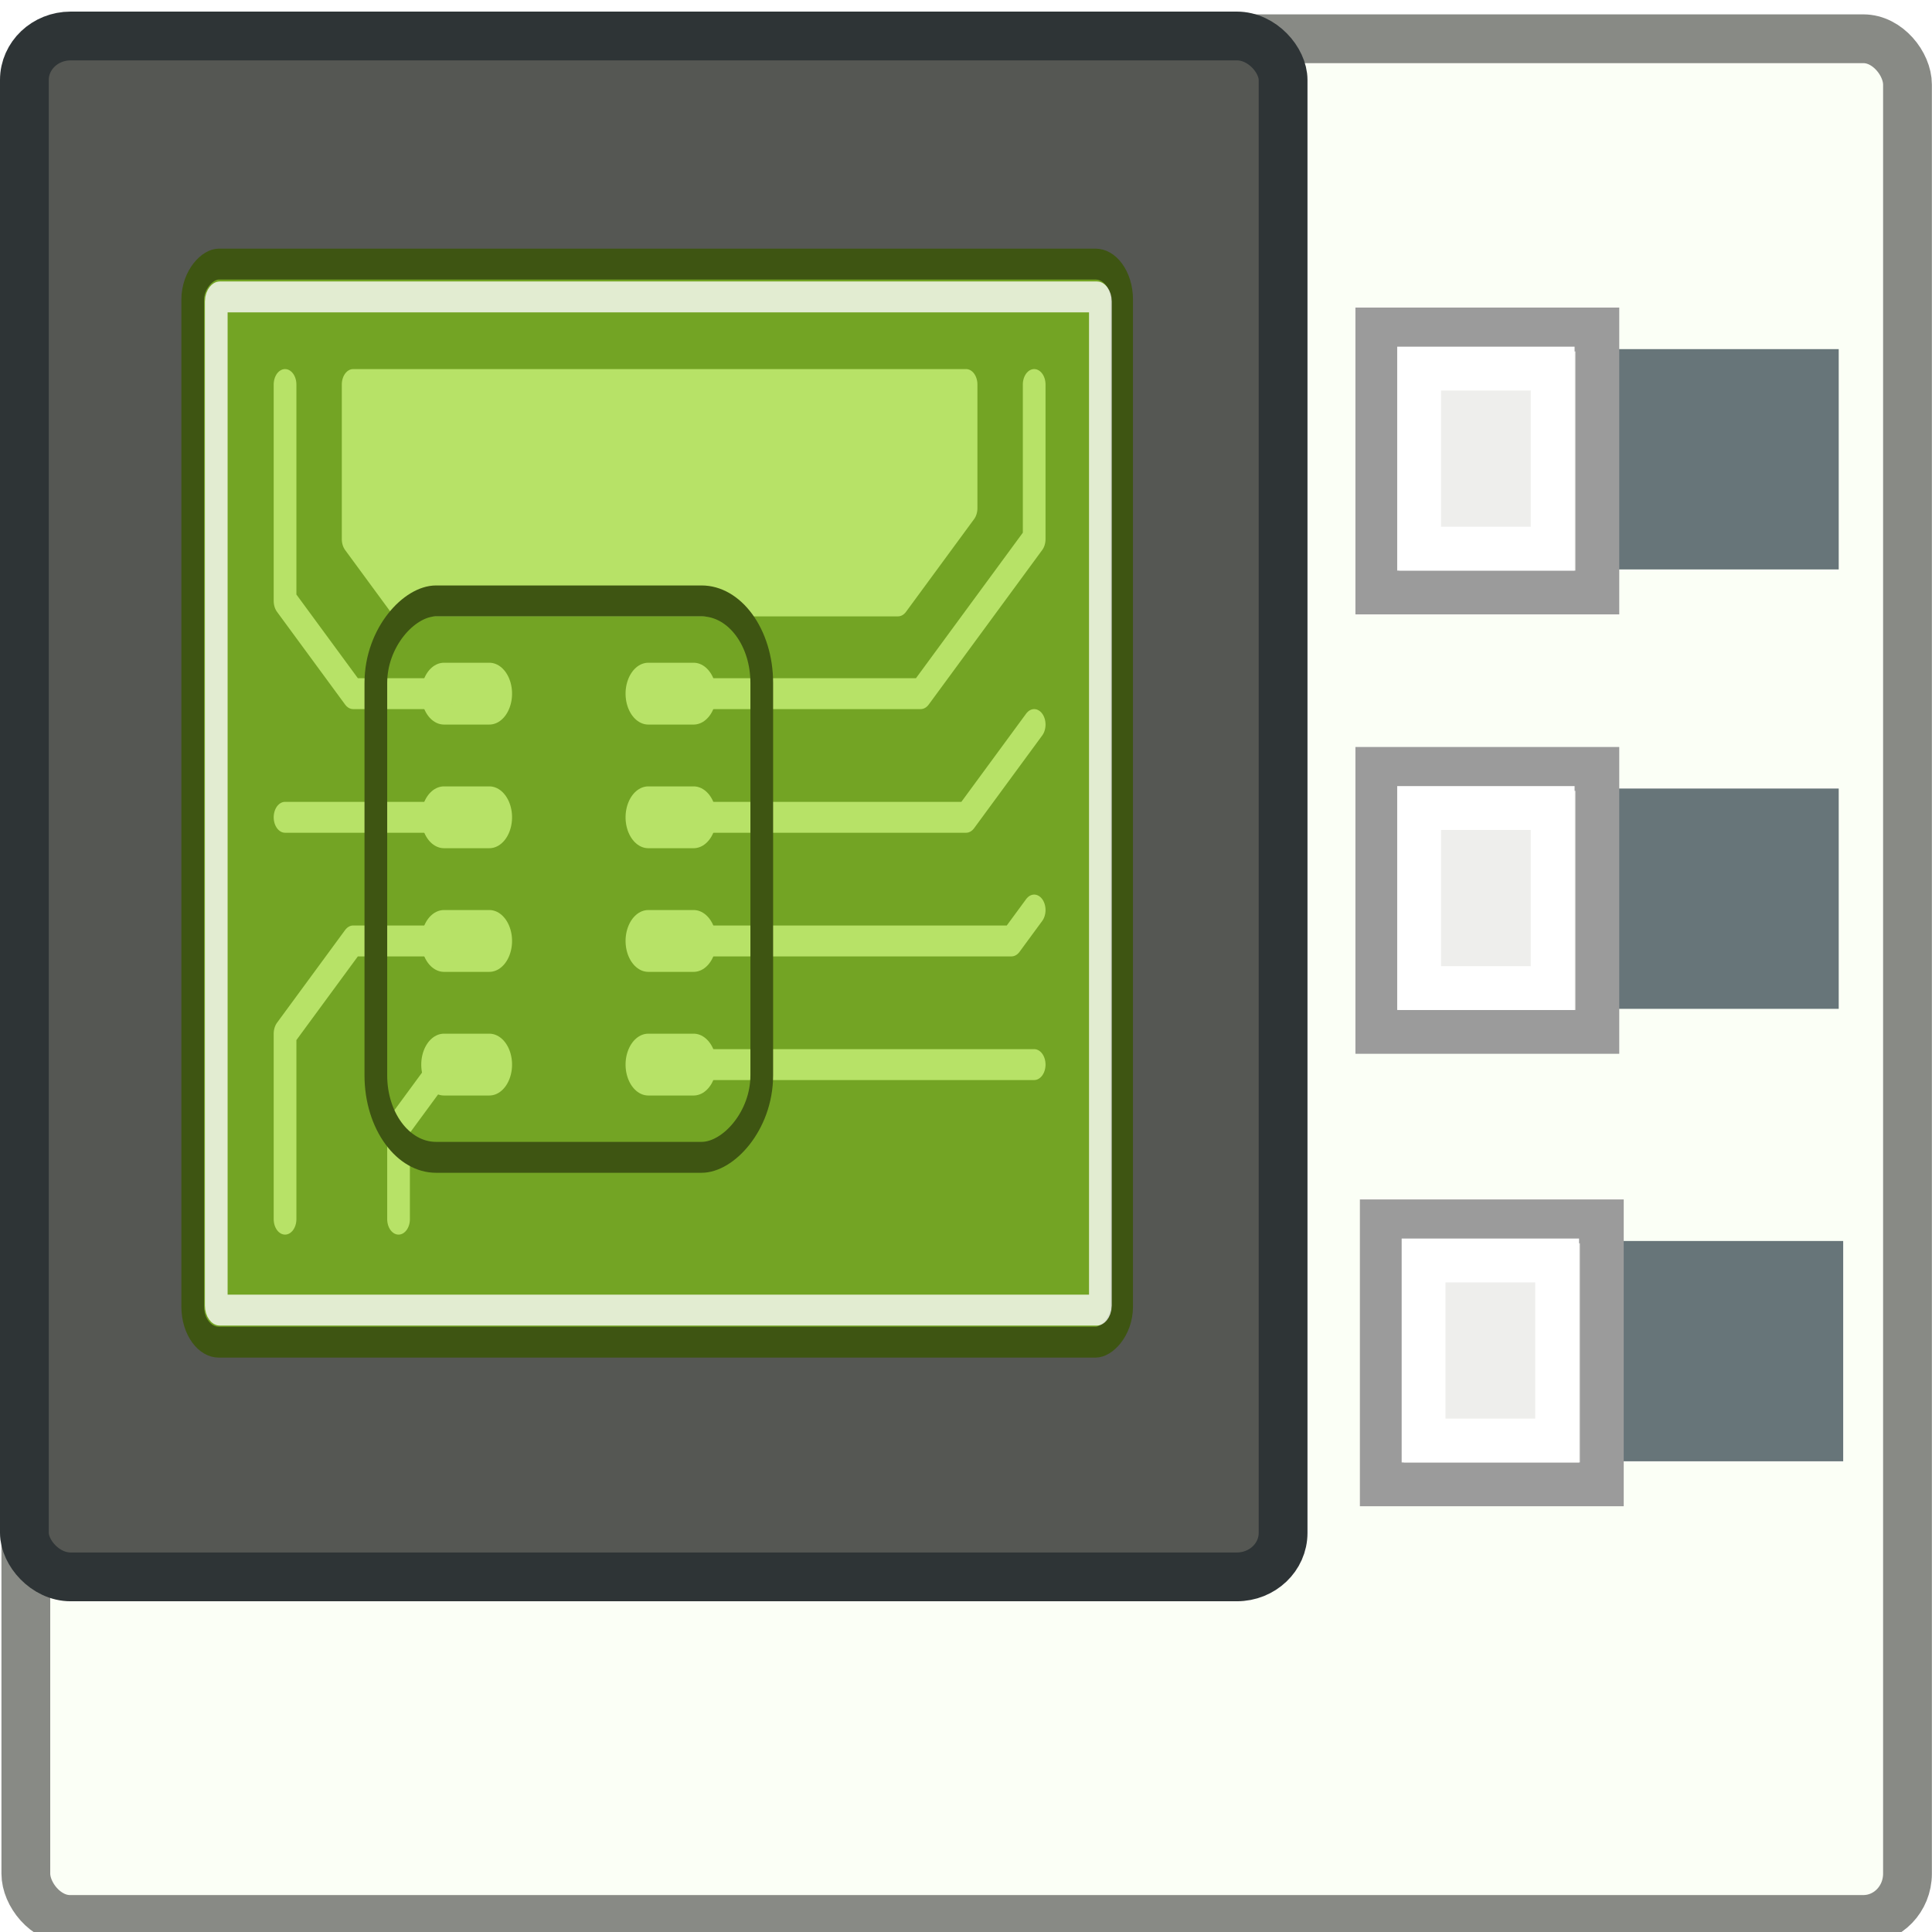 <?xml version="1.0" encoding="UTF-8" standalone="no"?>
<svg
   xmlns:osb="http://www.openswatchbook.org/uri/2009/osb"
   xmlns:dc="http://purl.org/dc/elements/1.1/"
   xmlns:cc="http://creativecommons.org/ns#"
   xmlns:rdf="http://www.w3.org/1999/02/22-rdf-syntax-ns#"
   xmlns:svg="http://www.w3.org/2000/svg"
   xmlns="http://www.w3.org/2000/svg"
   xmlns:xlink="http://www.w3.org/1999/xlink"
   xmlns:sodipodi="http://sodipodi.sourceforge.net/DTD/sodipodi-0.dtd"
   xmlns:inkscape="http://www.inkscape.org/namespaces/inkscape"
   version="1.1"
   width="16"
   height="16"
   id="svg2"
   viewBox="0 0 16 16"
   inkscape:version="0.91 r13725"
   sodipodi:docname="gimp-prefs-system-resources.svg">
  <sodipodi:namedview
     pagecolor="#ffffff"
     bordercolor="#666666"
     borderopacity="1"
     objecttolerance="10"
     gridtolerance="10"
     guidetolerance="10"
     inkscape:pageopacity="0"
     inkscape:pageshadow="2"
     inkscape:window-width="640"
     inkscape:window-height="480"
     id="namedview1731"
     showgrid="false"
     inkscape:zoom="14.750018"
     inkscape:cx="-718.16446"
     inkscape:cy="743.53422"
     inkscape:window-x="0"
     inkscape:window-y="27"
     inkscape:window-maximized="0"
     inkscape:current-layer="svg2" />
  <defs
     id="defs7386">
    <linearGradient
       gradientTransform="matrix(0,-735328.32,170712.69,0,2464326300,577972450)"
       osb:paint="solid"
       id="linearGradient19282">
      <stop
         stop-color="#b4b4b4"
         id="stop19284" />
    </linearGradient>
    <linearGradient
       osb:paint="gradient"
       x1="231.55"
       x2="320.7"
       gradientUnits="userSpaceOnUse"
       id="linearGradient6057"
       gradientTransform="matrix(0.015,0,0,0.015,2.969,1037.326)">
      <stop
         stop-color="#a11f7c"
         id="stop6053" />
      <stop
         stop-opacity="0.984"
         stop-color="#541f31"
         offset="1"
         id="stop6055" />
    </linearGradient>
    <linearGradient
       id="linearGradient2929">
      <stop
         id="stop2931"
         offset="0"
         style="stop-color:#86bd2a;stop-opacity:1;" />
      <stop
         id="stop2933-0"
         offset="1"
         style="stop-color:#73a424;stop-opacity:1;" />
    </linearGradient>
    <linearGradient
       id="linearGradient2937-6">
      <stop
         id="stop2939"
         offset="0"
         style="stop-color:#3e5512;stop-opacity:1;" />
      <stop
         id="stop2941"
         offset="1"
         style="stop-color:#567619;stop-opacity:1;" />
    </linearGradient>
    <linearGradient
       id="linearGradient24230">
      <stop
         id="stop24232"
         offset="0"
         style="stop-color:#677579;stop-opacity:1;" />
      <stop
         id="stop24234"
         offset="1"
         style="stop-color:#333333;stop-opacity:1;" />
    </linearGradient>
    <linearGradient
       y2="16.886"
       x2="12.513"
       y1="30.586"
       x1="12.513"
       gradientTransform="matrix(1,0,0,0.588,403.294,-1984.151)"
       gradientUnits="userSpaceOnUse"
       id="linearGradient24240"
       xlink:href="#linearGradient24230" />
    <linearGradient
       y2="16.886"
       x2="12.513"
       y1="30.586"
       x1="12.513"
       gradientTransform="matrix(1,0,0,0.588,403.294,-1984.151)"
       gradientUnits="userSpaceOnUse"
       id="linearGradient3232"
       xlink:href="#linearGradient24230" />
    <linearGradient
       y2="16.886"
       x2="12.513"
       y1="30.586"
       x1="12.513"
       gradientTransform="matrix(1,0,0,0.588,403.294,-1984.151)"
       gradientUnits="userSpaceOnUse"
       id="linearGradient3250"
       xlink:href="#linearGradient24230" />
    <linearGradient
       y2="40.282"
       x2="38.001"
       y1="7.313"
       x1="10.7"
       gradientTransform="translate(517.623,-3843.544)"
       gradientUnits="userSpaceOnUse"
       id="linearGradient8628"
       xlink:href="#linearGradient2929" />
    <linearGradient
       y2="4.219"
       x2="7.595"
       y1="43.994"
       x1="40.752"
       gradientTransform="translate(517.623,-3843.544)"
       gradientUnits="userSpaceOnUse"
       id="linearGradient8630"
       xlink:href="#linearGradient2937-6" />
    <linearGradient
       osb:paint="solid"
       id="linearGradient5487">
      <stop
         id="stop5485"
         offset="0"
         style="stop-color:#888a85;stop-opacity:1;" />
    </linearGradient>
  </defs>
  <g
     style="display:inline"
     transform="translate(-349.14,14.148)"
     id="preferences">
    <g
       id="gimp-prefs-system-resources"
       transform="translate(349.14,-1050.51)">
      <g
         id="g4099"
         transform="matrix(1,0,0,1,2.327,2.12)">
        <rect
           ry="0.379"
           rx="0.365"
           y="1034.563"
           x="-2.113"
           height="15.575"
           width="15.583"
           id="rect2802-8"
           style="color:#000000;display:inline;overflow:visible;visibility:visible;opacity:1;fill:#fbfff6;fill-opacity:1;fill-rule:evenodd;stroke:#888a85;stroke-width:0.404;stroke-linecap:round;stroke-linejoin:round;stroke-miterlimit:4;stroke-dasharray:none;stroke-dashoffset:0;stroke-opacity:1;marker:none;marker-start:none;marker-mid:none;marker-end:none;enable-background:accumulate" />
        <rect
           style="color:#000000;display:inline;overflow:visible;visibility:visible;opacity:0.3;fill:url(#linearGradient3389);fill-opacity:1;fill-rule:evenodd;stroke:url(#linearGradient3859);stroke-width:0.404;stroke-linecap:round;stroke-linejoin:round;stroke-miterlimit:4;stroke-dasharray:none;stroke-dashoffset:0;stroke-opacity:1;marker:none;marker-start:none;marker-mid:none;marker-end:none;enable-background:accumulate"
           id="rect3381-7"
           width="14.911"
           height="14.659"
           x="-1.788"
           y="1035.015"
           rx="0.133"
           ry="0.15" />
        <rect
           rx="0.383"
           ry="0.364"
           y="1034.54"
           x="-2.125"
           height="12.761"
           width="10.424"
           id="rect4924-2"
           style="opacity:1;fill:#555753;fill-opacity:1;fill-rule:evenodd;stroke:#2e3436;stroke-width:0.404;stroke-linecap:square;stroke-linejoin:round;stroke-miterlimit:4;stroke-dasharray:none;stroke-dashoffset:0;stroke-opacity:1" />
        <rect
           style="opacity:0.209;fill:none;fill-opacity:0.898;fill-rule:evenodd;stroke:url(#linearGradient3893);stroke-width:0.404;stroke-linecap:square;stroke-linejoin:round;stroke-miterlimit:4;stroke-dasharray:none;stroke-dashoffset:0;stroke-opacity:1"
           id="rect3849-3"
           width="9.707"
           height="11.827"
           x="-1.757"
           y="1035.005"
           ry="0.338"
           rx="0.357" />
        <g
           transform="matrix(0,0.256,-0.188,0,10.236,1044.061)"
           id="g4212-1">
          <rect
             rx="1.149"
             style="color:#000000;display:block;overflow:visible;visibility:visible;opacity:1;fill:url(#linearGradient8628);fill-opacity:1;fill-rule:nonzero;stroke:url(#linearGradient8630);stroke-width:1;stroke-linecap:round;stroke-linejoin:round;stroke-miterlimit:4;stroke-dasharray:none;stroke-dashoffset:0;stroke-opacity:1;marker:none;marker-start:none;marker-mid:none;marker-end:none"
             id="rect15391-1"
             width="34.875"
             height="40.92"
             x="-29.812"
             y="17.415"
             ry="1.149" />
          <rect
             style="color:#000000;display:block;overflow:visible;visibility:visible;opacity:0.791;fill:none;fill-opacity:1;fill-rule:nonzero;stroke:#ffffff;stroke-width:1;stroke-linecap:round;stroke-linejoin:round;stroke-miterlimit:4;stroke-dashoffset:0;stroke-opacity:1;marker:none;marker-start:none;marker-mid:none;marker-end:none"
             id="rect15660-9"
             width="32.776"
             height="38.946"
             x="-28.75"
             y="18.352"
             ry="0.149"
             rx="0.149" />
          <path
             style="color:#000000;display:block;overflow:visible;visibility:visible;opacity:1;fill:none;fill-opacity:1;fill-rule:nonzero;stroke:#b7e267;stroke-width:1;stroke-linecap:round;stroke-linejoin:round;stroke-miterlimit:4;stroke-dasharray:none;stroke-dashoffset:0;stroke-opacity:1;marker:none;marker-start:none;marker-mid:none;marker-end:none"
             d="m -25.916,21.268 5,0 5,5 0,10"
             id="path2828-7"
             inkscape:connector-curvature="0" />
          <path
             style="color:#000000;display:block;overflow:visible;visibility:visible;opacity:1;fill:none;fill-opacity:1;fill-rule:nonzero;stroke:#b7e267;stroke-width:1;stroke-linecap:round;stroke-linejoin:round;stroke-miterlimit:4;stroke-dasharray:none;stroke-dashoffset:0;stroke-opacity:1;marker:none;marker-start:none;marker-mid:none;marker-end:none"
             d="m -11.916,36.268 0,-12 -3,-3"
             id="path2830-9"
             inkscape:connector-curvature="0" />
          <path
             style="color:#000000;display:block;overflow:visible;visibility:visible;opacity:1;fill:none;fill-opacity:1;fill-rule:nonzero;stroke:#b7e267;stroke-width:1;stroke-linecap:round;stroke-linejoin:round;stroke-miterlimit:4;stroke-dasharray:none;stroke-dashoffset:0;stroke-opacity:1;marker:none;marker-start:none;marker-mid:none;marker-end:none"
             d="m -7.916,36.268 0,-14 -1,-1"
             id="path2832-7"
             inkscape:connector-curvature="0" />
          <path
             style="color:#000000;display:block;overflow:visible;visibility:visible;opacity:1;fill:none;fill-opacity:1;fill-rule:nonzero;stroke:#b7e267;stroke-width:1;stroke-linecap:round;stroke-linejoin:round;stroke-miterlimit:4;stroke-dasharray:none;stroke-dashoffset:0;stroke-opacity:1;marker:none;marker-start:none;marker-mid:none;marker-end:none"
             d="m -3.916,36.268 0,-15"
             id="path2890-1"
             inkscape:connector-curvature="0" />
          <path
             style="color:#000000;display:block;overflow:visible;visibility:visible;opacity:1;fill:none;fill-opacity:1;fill-rule:nonzero;stroke:#b7e267;stroke-width:2;stroke-linecap:round;stroke-linejoin:round;stroke-miterlimit:4;stroke-dasharray:none;stroke-dashoffset:0;stroke-opacity:1;marker:none;marker-start:none;marker-mid:none;marker-end:none"
             d="m -15.916,36.268 0,2"
             id="path2894-0"
             inkscape:connector-curvature="0" />
          <path
             style="color:#000000;display:block;overflow:visible;visibility:visible;opacity:1;fill:none;fill-opacity:1;fill-rule:nonzero;stroke:#b7e267;stroke-width:2;stroke-linecap:round;stroke-linejoin:round;stroke-miterlimit:4;stroke-dasharray:none;stroke-dashoffset:0;stroke-opacity:1;marker:none;marker-start:none;marker-mid:none;marker-end:none"
             d="m -11.916,36.268 0,2"
             id="path2896-7"
             inkscape:connector-curvature="0" />
          <path
             style="color:#000000;display:block;overflow:visible;visibility:visible;opacity:1;fill:none;fill-opacity:1;fill-rule:nonzero;stroke:#b7e267;stroke-width:2;stroke-linecap:round;stroke-linejoin:round;stroke-miterlimit:4;stroke-dasharray:none;stroke-dashoffset:0;stroke-opacity:1;marker:none;marker-start:none;marker-mid:none;marker-end:none"
             d="m -7.916,36.268 0,2"
             id="path2898-6"
             inkscape:connector-curvature="0" />
          <path
             style="color:#000000;display:block;overflow:visible;visibility:visible;opacity:1;fill:none;fill-opacity:1;fill-rule:nonzero;stroke:#b7e267;stroke-width:2;stroke-linecap:round;stroke-linejoin:round;stroke-miterlimit:4;stroke-dasharray:none;stroke-dashoffset:0;stroke-opacity:1;marker:none;marker-start:none;marker-mid:none;marker-end:none"
             d="m -3.916,36.268 0,2"
             id="path2900-2"
             inkscape:connector-curvature="0" />
          <path
             style="color:#000000;display:block;overflow:visible;visibility:visible;opacity:1;fill:none;fill-opacity:1;fill-rule:nonzero;stroke:#b7e267;stroke-width:2;stroke-linecap:round;stroke-linejoin:round;stroke-miterlimit:4;stroke-dasharray:none;stroke-dashoffset:0;stroke-opacity:1;marker:none;marker-start:none;marker-mid:none;marker-end:none"
             d="m -3.916,45.268 0,2"
             id="path2902-3"
             inkscape:connector-curvature="0" />
          <path
             style="color:#000000;display:block;overflow:visible;visibility:visible;opacity:1;fill:none;fill-opacity:1;fill-rule:nonzero;stroke:#b7e267;stroke-width:2;stroke-linecap:round;stroke-linejoin:round;stroke-miterlimit:4;stroke-dasharray:none;stroke-dashoffset:0;stroke-opacity:1;marker:none;marker-start:none;marker-mid:none;marker-end:none"
             d="m -7.916,45.268 0,2"
             id="path2904-56"
             inkscape:connector-curvature="0" />
          <path
             style="color:#000000;display:block;overflow:visible;visibility:visible;opacity:1;fill:none;fill-opacity:1;fill-rule:nonzero;stroke:#b7e267;stroke-width:2;stroke-linecap:round;stroke-linejoin:round;stroke-miterlimit:4;stroke-dasharray:none;stroke-dashoffset:0;stroke-opacity:1;marker:none;marker-start:none;marker-mid:none;marker-end:none"
             d="m -11.916,45.268 0,2"
             id="path2906-0"
             inkscape:connector-curvature="0" />
          <path
             style="color:#000000;display:block;overflow:visible;visibility:visible;opacity:1;fill:none;fill-opacity:1;fill-rule:nonzero;stroke:#b7e267;stroke-width:2;stroke-linecap:round;stroke-linejoin:round;stroke-miterlimit:4;stroke-dasharray:none;stroke-dashoffset:0;stroke-opacity:1;marker:none;marker-start:none;marker-mid:none;marker-end:none"
             d="m -15.916,45.268 0,2"
             id="path2908-39"
             inkscape:connector-curvature="0" />
          <path
             style="color:#000000;display:block;overflow:visible;visibility:visible;opacity:1;fill:none;fill-opacity:1;fill-rule:nonzero;stroke:#b7e267;stroke-width:1;stroke-linecap:round;stroke-linejoin:round;stroke-miterlimit:4;stroke-dasharray:none;stroke-dashoffset:0;stroke-opacity:1;marker:none;marker-start:none;marker-mid:none;marker-end:none"
             d="m -15.916,47.268 0,4 -3,3 -7,0"
             id="path2910-2"
             inkscape:connector-curvature="0" />
          <path
             style="color:#000000;display:block;overflow:visible;visibility:visible;opacity:1;fill:none;fill-opacity:1;fill-rule:nonzero;stroke:#b7e267;stroke-width:1;stroke-linecap:round;stroke-linejoin:round;stroke-miterlimit:4;stroke-dasharray:none;stroke-dashoffset:0;stroke-opacity:1;marker:none;marker-start:none;marker-mid:none;marker-end:none"
             d="m -11.916,47.268 0,7"
             id="path2912-1"
             inkscape:connector-curvature="0" />
          <path
             style="color:#000000;display:block;overflow:visible;visibility:visible;opacity:1;fill:none;fill-opacity:1;fill-rule:nonzero;stroke:#b7e267;stroke-width:1;stroke-linecap:round;stroke-linejoin:round;stroke-miterlimit:4;stroke-dasharray:none;stroke-dashoffset:0;stroke-opacity:1;marker:none;marker-start:none;marker-mid:none;marker-end:none"
             d="m -7.916,47.268 0,4 3,3 6,0"
             id="path2914-2"
             inkscape:connector-curvature="0" />
          <path
             style="color:#000000;display:block;overflow:visible;visibility:visible;opacity:1;fill:none;fill-opacity:1;fill-rule:nonzero;stroke:#b7e267;stroke-width:1;stroke-linecap:round;stroke-linejoin:round;stroke-miterlimit:4;stroke-dasharray:none;stroke-dashoffset:0;stroke-opacity:1;marker:none;marker-start:none;marker-mid:none;marker-end:none"
             d="m -3.916,47.268 2,2 3,0"
             id="path2916-5"
             inkscape:connector-curvature="0" />
          <path
             style="color:#000000;display:block;overflow:visible;visibility:visible;opacity:1;fill:#b7e267;fill-opacity:1;fill-rule:nonzero;stroke:#b7e267;stroke-width:1;stroke-linecap:round;stroke-linejoin:round;stroke-miterlimit:4;stroke-dasharray:none;stroke-dashoffset:0;stroke-opacity:1;marker:none;marker-start:none;marker-mid:none;marker-end:none"
             d="m -25.916,24.268 4,0 3,3 0,22 -2,2 -5,0 z"
             id="path2918-4"
             inkscape:connector-curvature="0" />
          <rect
             rx="2.652"
             style="color:#000000;display:block;overflow:visible;visibility:visible;opacity:1;fill:none;fill-opacity:1;fill-rule:nonzero;stroke:#3e5512;stroke-width:1;stroke-linecap:round;stroke-linejoin:round;stroke-miterlimit:4;stroke-dasharray:none;stroke-dashoffset:0;stroke-opacity:1;marker:none;marker-start:none;marker-mid:none;marker-end:none"
             id="rect2920-9"
             width="18"
             height="17"
             x="-18.916"
             y="33.268"
             ry="2.652" />
        </g>
      </g>
      <g
         transform="matrix(0,0.363,-0.363,0,25.002,1031.247)"
         id="g3246">
        <rect
           style="color:#000000;display:inline;overflow:visible;visibility:visible;opacity:1;fill:url(#linearGradient24240);fill-opacity:1;fill-rule:nonzero;stroke:none;stroke-width:1;stroke-linecap:butt;stroke-linejoin:miter;stroke-miterlimit:4;stroke-dasharray:none;stroke-dashoffset:0;stroke-opacity:1;marker:none;marker-start:none;marker-mid:none;marker-end:none"
           id="rect24238"
           width="5.026"
           height="9.974"
           x="22.056"
           y="26.927" />
        <rect
           style="color:#000000;display:inline;overflow:visible;visibility:visible;opacity:1;fill:#eeeeec;fill-opacity:1;fill-rule:nonzero;stroke:#9b9b9b;stroke-width:1;stroke-linecap:butt;stroke-linejoin:miter;stroke-miterlimit:4;stroke-dasharray:none;stroke-dashoffset:0;stroke-opacity:1;marker:none;marker-start:none;marker-mid:none;marker-end:none"
           id="rect24248"
           width="6"
           height="5.019"
           x="21.608"
           y="32.434" />
        <rect
           style="color:#000000;display:inline;overflow:visible;visibility:visible;opacity:1;fill:none;fill-opacity:1;fill-rule:nonzero;stroke:#ffffff;stroke-width:1;stroke-linecap:butt;stroke-linejoin:miter;stroke-miterlimit:4;stroke-dasharray:none;stroke-dashoffset:0;stroke-opacity:1;marker:none;marker-start:none;marker-mid:none;marker-end:none"
           id="rect24254"
           width="4.108"
           height="3.047"
           x="22.5"
           y="33.453" />
      </g>
      <g
         transform="matrix(0,0.363,-0.363,0,25.002,1034.886)"
         id="g3246-8">
        <rect
           style="color:#000000;display:inline;overflow:visible;visibility:visible;opacity:1;fill:url(#linearGradient3232);fill-opacity:1;fill-rule:nonzero;stroke:none;stroke-width:1;stroke-linecap:butt;stroke-linejoin:miter;stroke-miterlimit:4;stroke-dasharray:none;stroke-dashoffset:0;stroke-opacity:1;marker:none;marker-start:none;marker-mid:none;marker-end:none"
           id="rect24238-0"
           width="5.026"
           height="9.974"
           x="22.056"
           y="26.927" />
        <rect
           style="color:#000000;display:inline;overflow:visible;visibility:visible;opacity:1;fill:#eeeeec;fill-opacity:1;fill-rule:nonzero;stroke:#9b9b9b;stroke-width:1;stroke-linecap:butt;stroke-linejoin:miter;stroke-miterlimit:4;stroke-dasharray:none;stroke-dashoffset:0;stroke-opacity:1;marker:none;marker-start:none;marker-mid:none;marker-end:none"
           id="rect24248-4"
           width="6"
           height="5.019"
           x="21.608"
           y="32.434" />
        <rect
           style="color:#000000;display:inline;overflow:visible;visibility:visible;opacity:1;fill:none;fill-opacity:1;fill-rule:nonzero;stroke:#ffffff;stroke-width:1;stroke-linecap:butt;stroke-linejoin:miter;stroke-miterlimit:4;stroke-dasharray:none;stroke-dashoffset:0;stroke-opacity:1;marker:none;marker-start:none;marker-mid:none;marker-end:none"
           id="rect24254-8"
           width="4.108"
           height="3.047"
           x="22.5"
           y="33.453" />
      </g>
      <g
         transform="matrix(0,0.363,-0.363,0,25.039,1038.633)"
         id="g3246-9">
        <rect
           style="color:#000000;display:inline;overflow:visible;visibility:visible;opacity:1;fill:url(#linearGradient3250);fill-opacity:1;fill-rule:nonzero;stroke:none;stroke-width:1;stroke-linecap:butt;stroke-linejoin:miter;stroke-miterlimit:4;stroke-dasharray:none;stroke-dashoffset:0;stroke-opacity:1;marker:none;marker-start:none;marker-mid:none;marker-end:none"
           id="rect24238-00"
           width="5.026"
           height="9.974"
           x="22.056"
           y="26.927" />
        <rect
           style="color:#000000;display:inline;overflow:visible;visibility:visible;opacity:1;fill:#eeeeec;fill-opacity:1;fill-rule:nonzero;stroke:#9b9b9b;stroke-width:1;stroke-linecap:butt;stroke-linejoin:miter;stroke-miterlimit:4;stroke-dasharray:none;stroke-dashoffset:0;stroke-opacity:1;marker:none;marker-start:none;marker-mid:none;marker-end:none"
           id="rect24248-5"
           width="6"
           height="5.019"
           x="21.608"
           y="32.434" />
        <rect
           style="color:#000000;display:inline;overflow:visible;visibility:visible;opacity:1;fill:none;fill-opacity:1;fill-rule:nonzero;stroke:#ffffff;stroke-width:1;stroke-linecap:butt;stroke-linejoin:miter;stroke-miterlimit:4;stroke-dasharray:none;stroke-dashoffset:0;stroke-opacity:1;marker:none;marker-start:none;marker-mid:none;marker-end:none"
           id="rect24254-9"
           width="4.108"
           height="3.047"
           x="22.5"
           y="33.453" />
      </g>
    </g>
  </g>
</svg>
